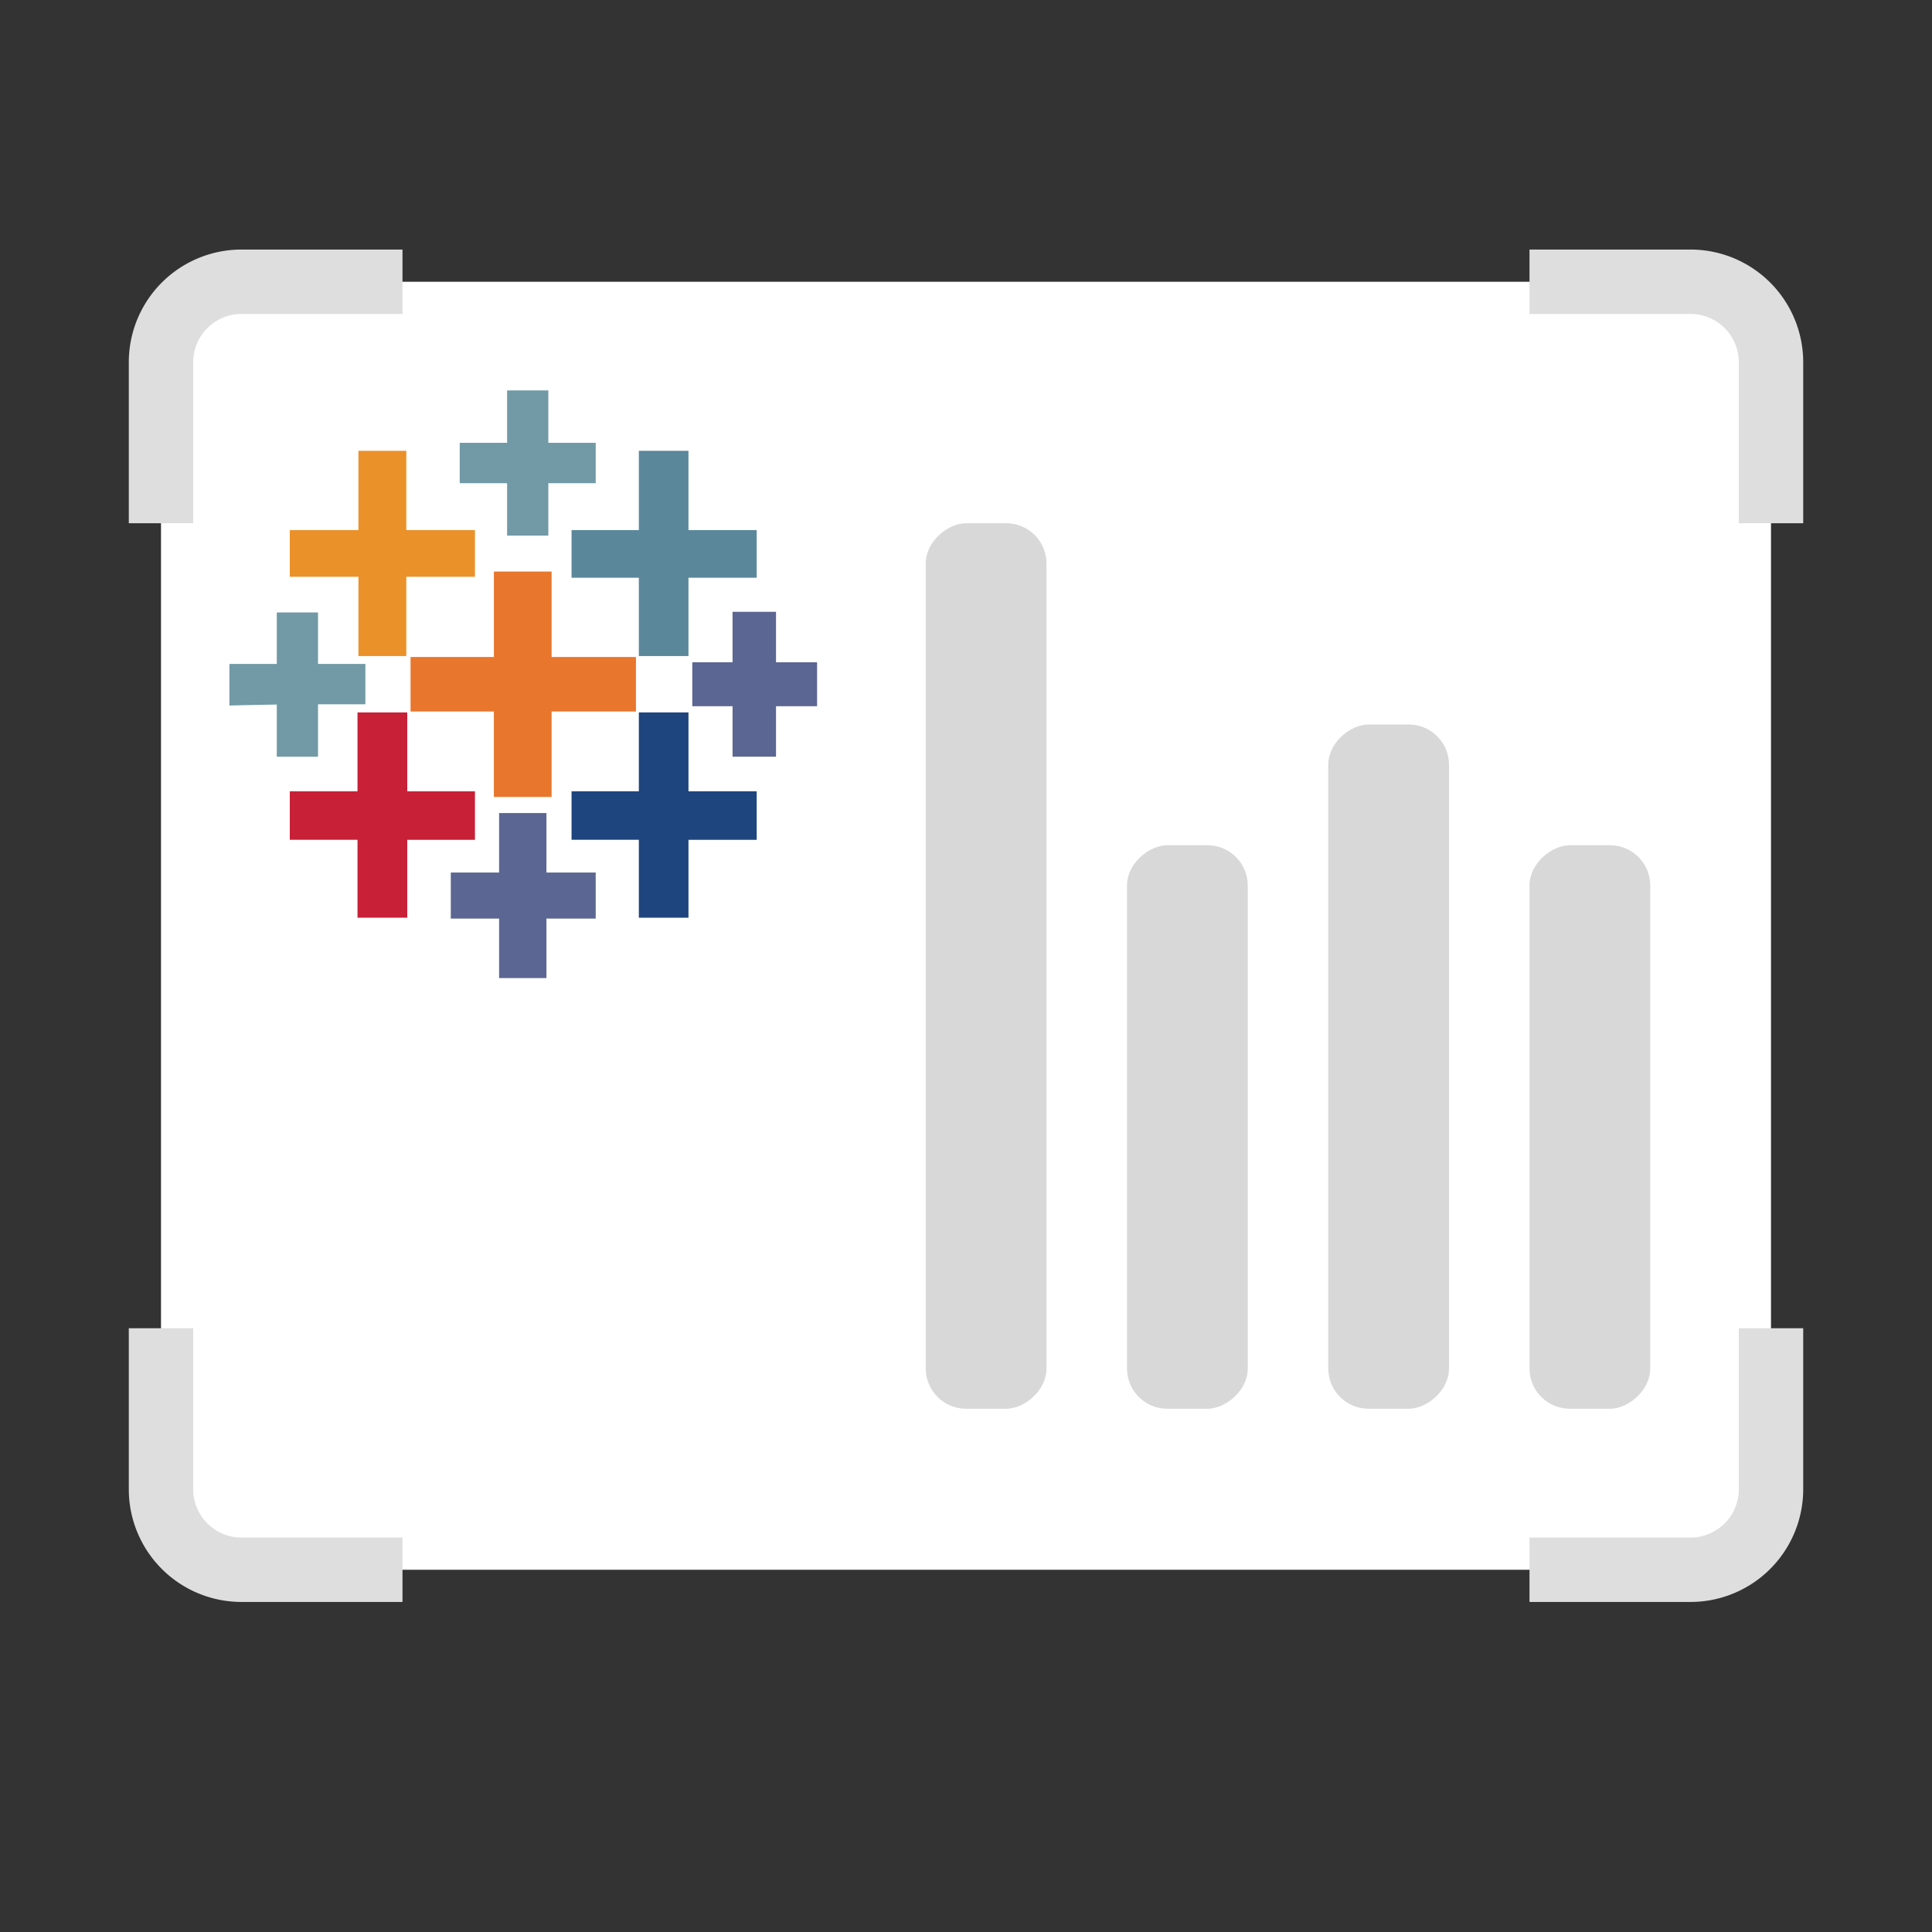 <svg width="48" height="48" fill="none" xmlns="http://www.w3.org/2000/svg"><rect width="100%" height="100%" fill="#333333" stroke="none"/><g clip-path="url(#a)"><rect x="4" y="7" width="40" height="32" rx="2" fill="#fff"/><path d="M10 7H6a2 2 0 0 0-2 2v4M38 39h4a2 2 0 0 0 2-2v-4M44 13V9a2 2 0 0 0-2-2h-4M4 33v4a2 2 0 0 0 2 2h4" stroke="#DEDEDE" stroke-width="1.6"/><path d="M12.42 19.5v.15h1.134v-2.123h2.096v-1.054h-2.096V14.35h-1.133v2.123H10.35v1.054h2.07V19.5z" fill="#E8762D" stroke="#E8762D" stroke-width=".3"/><path d="M9.032 22.5v.15h.936V20.715h1.682v-.905H9.968v-1.96h-.936v1.96H7.35v.904h1.682V22.5z" fill="#C72037" stroke="#C72037" stroke-width=".3"/><path d="M16.022 16v.15h.933v-1.946H18.65v-.884H16.955v-1.97h-.933v1.97H14.35v.884h1.672V16z" fill="#5B879B" stroke="#5B879B" stroke-width=".3"/><path d="M12.55 24v.15h.876v-1.478h1.224V21.828h-1.224V20.35h-.876v1.478h-1.2V22.672h1.2V24z" fill="#5C6692" stroke="#5C6692" stroke-width=".3"/><path d="M9.055 16v.15h.89v-1.97H11.65V13.32H9.945v-1.97h-.89v1.97H7.35V14.18H9.055V16z" fill="#EB9129" stroke="#EB9129" stroke-width=".3"/><path d="M18.35 18.5v.15h.78v-1.254h1.02v-.792h-1.02V15.35h-.78v1.254h-1v.792h1V18.5z" fill="#5C6692" stroke="#5C6692" stroke-width=".3"/><path d="M16.022 22.5v.15h.933V20.715H18.65v-.905H16.955v-1.96h-.933v1.96H14.35v.904h1.672V22.5z" fill="#1F457E" stroke="#1F457E" stroke-width=".3"/><path d="M14.5 11.855h.15V11.152H13.473V9.85h-.724V11.152H11.572V11.855H12.749V13.157h.724V11.855H14.5zM7.027 18.5v.15h.724V17.348H8.928V16.645H7.751V15.367h-.724V16.645H5.85v.73l.153-.004 1.024-.02V18.5z" fill="#7199A6" stroke="#7199A6" stroke-width=".3"/><rect x="26" y="13" width="22" height="3" rx="1" transform="rotate(90 26 13)" fill="#D8D8D8"/><rect x="36" y="18" width="17" height="3" rx="1" transform="rotate(90 36 18)" fill="#D8D8D8"/><rect x="31" y="21" width="14" height="3" rx="1" transform="rotate(90 31 21)" fill="#D8D8D8"/><rect x="41" y="21" width="14" height="3" rx="1" transform="rotate(90 41 21)" fill="#D8D8D8"/></g><defs><clipPath id="a"><path fill="#fff" d="M0 0h48v48H0z"/></clipPath></defs></svg>